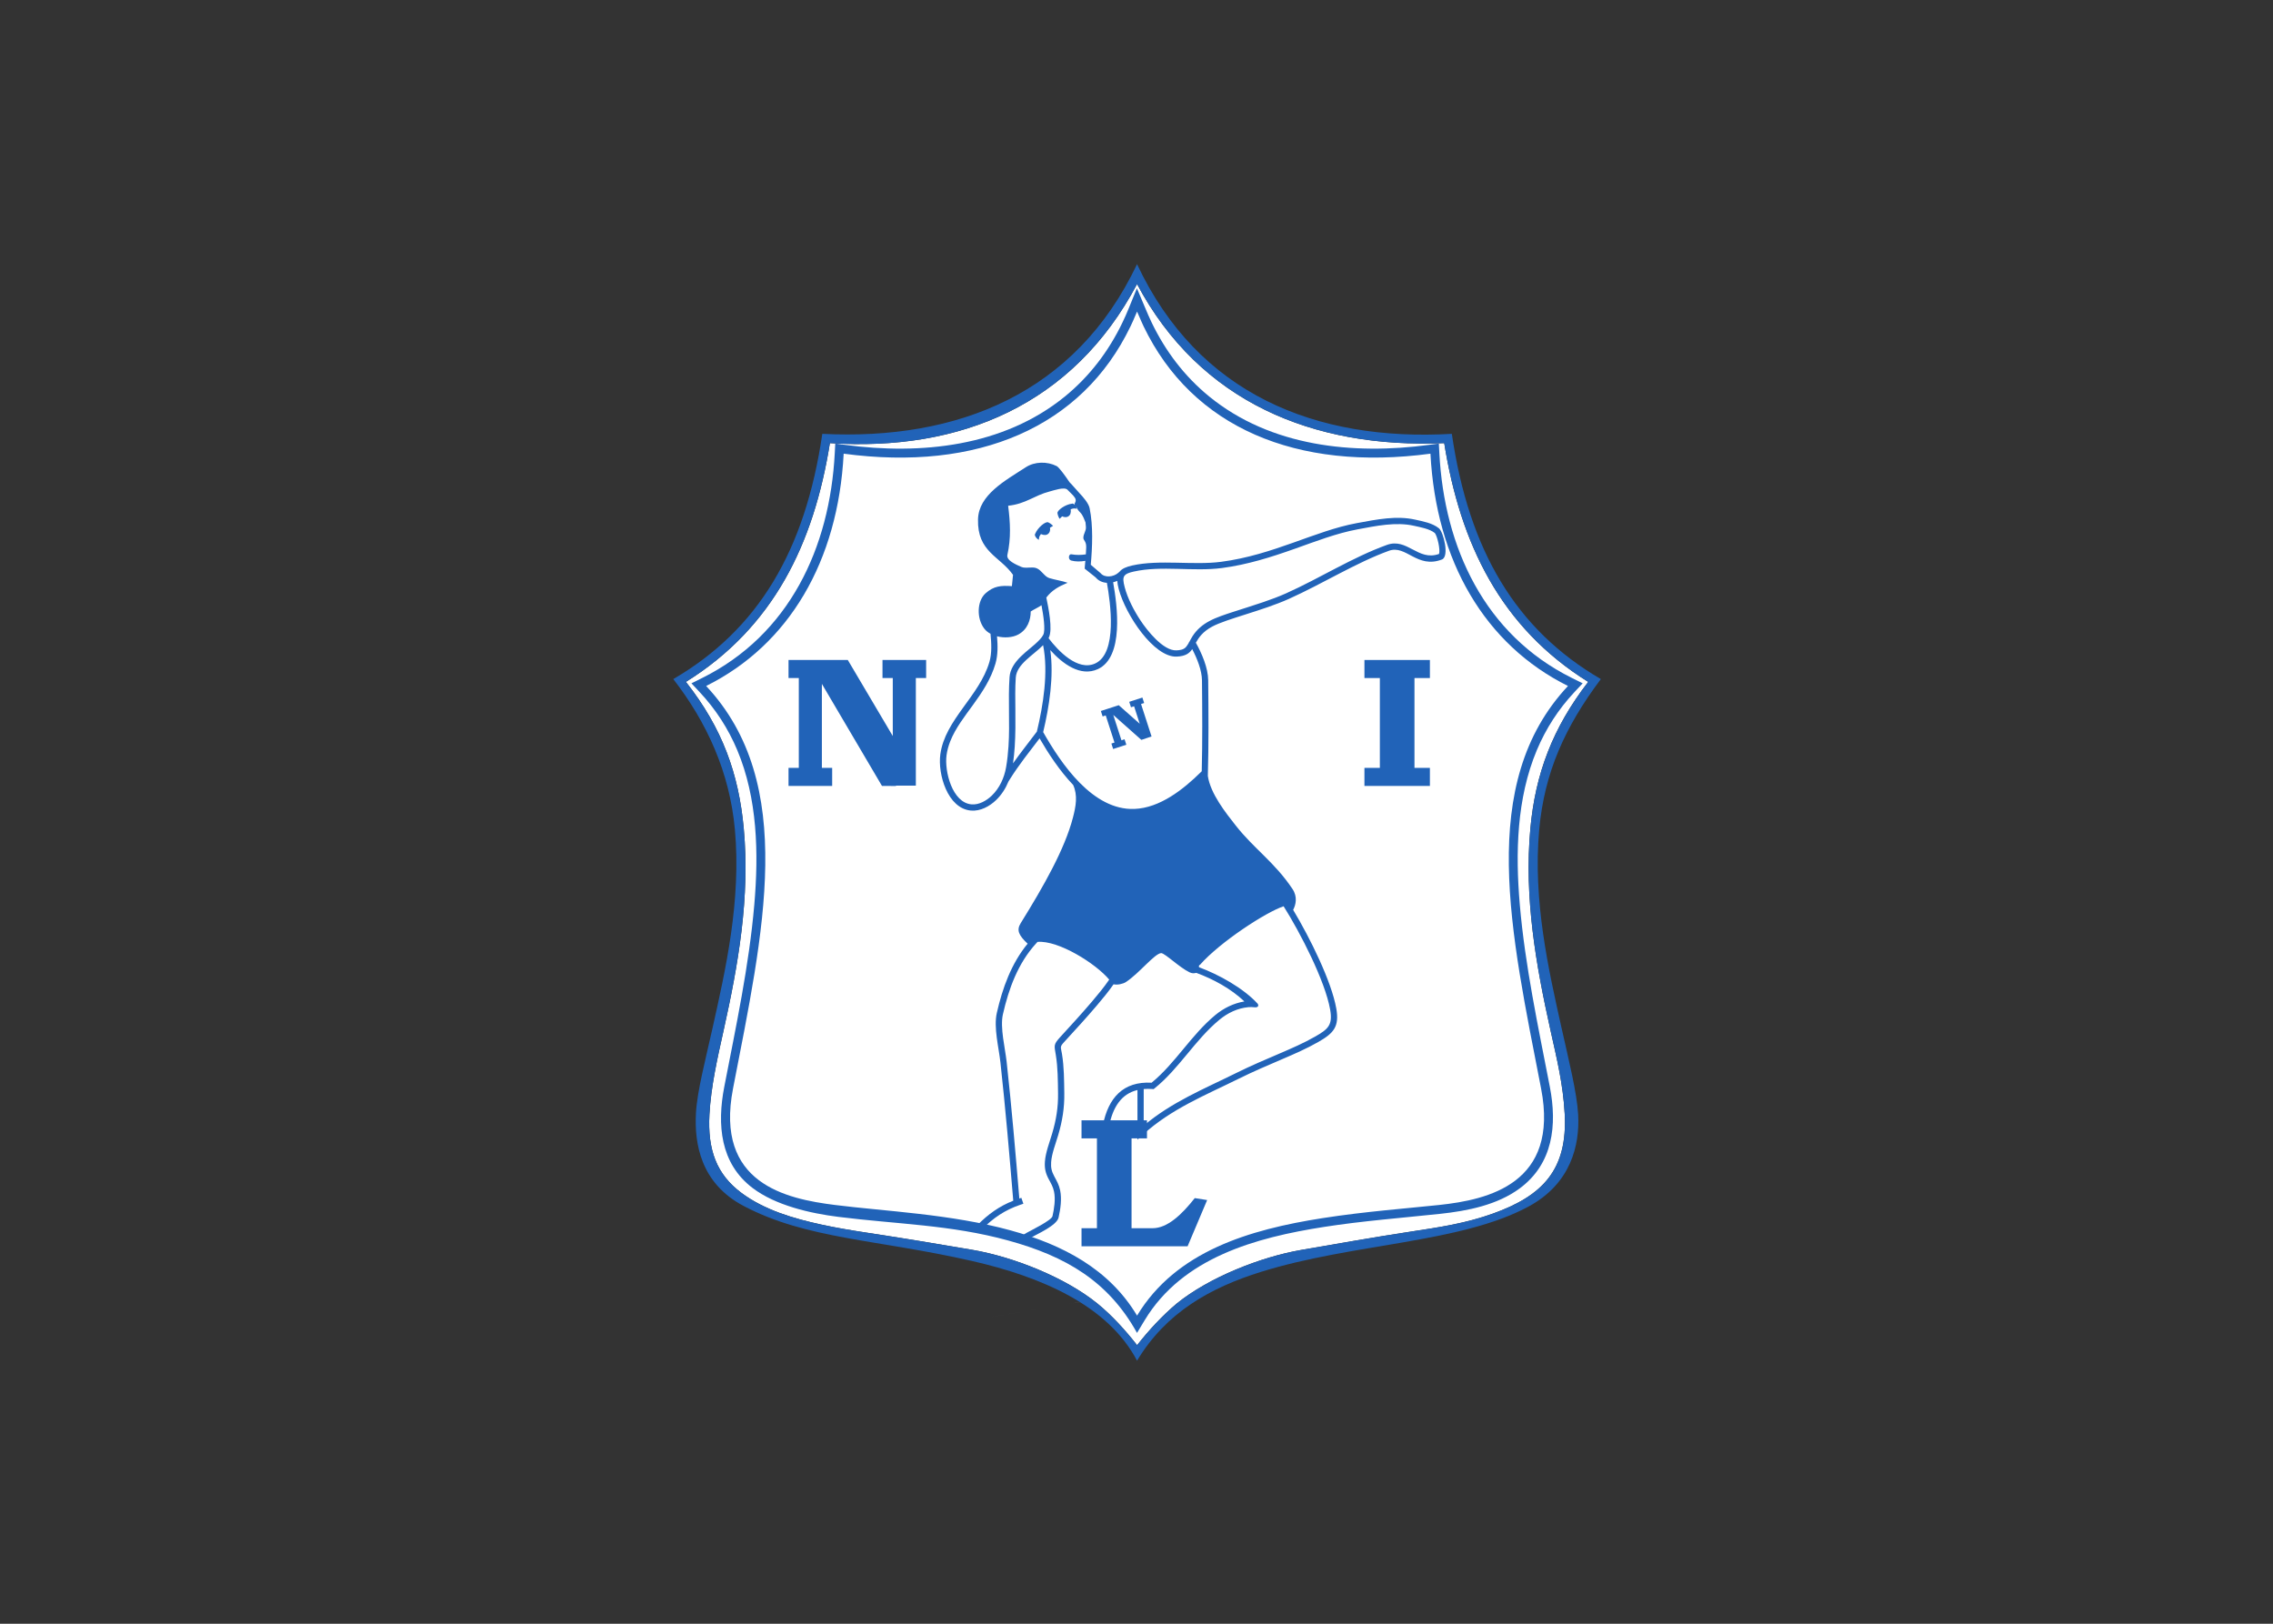 <svg clip-rule="evenodd" fill-rule="evenodd" stroke-linejoin="round" stroke-miterlimit="2" viewBox="0 0 560 400" xmlns="http://www.w3.org/2000/svg"><rect x="0" y="0" width="560" height="400" fill="#333333" stroke="none"/><g transform="matrix(.788 0 0 .788 -32.581 -113.018)"><path d="m435.592 541.04c-145.804 24.345-72.902 12.172 0 0zm-134.778-259.083c-5.038 31.465-17.611 57.559-45.016 74.638 11.429 14.504 16.526 28.789 18.09 45.873 1.965 21.488-1.705 42.469-6.358 63.327-1.894 8.493-3.89 17.275-4.374 25.983-.619 11.15 2.248 18.76 9.964 24.538 7.185 5.378 16.319 8.042 24.954 9.922 4.596.999 9.287 1.781 13.852 2.478 11.177 1.695 22.365 3.523 33.518 5.446 12.723 2.194 28.912 8.578 38.997 16.765 4.514 3.665 8.741 8.325 12.419 13.03 3.706-4.707 7.804-9.161 12.393-13.023 10.083-8.184 26.28-14.578 39.004-16.772 11.153-1.923 22.818-3.989 33.997-5.685 9.091-1.382 17.289-2.582 25.964-5.704 15.414-5.548 23.303-13.652 22.33-31.234-.508-9.135-2.393-16.854-4.377-25.744-4.653-20.858-8.321-41.839-6.356-63.327 1.564-17.084 6.897-31.369 18.09-45.873-27.405-17.079-39.978-43.173-45.015-74.638-41.088 1.72-76.403-12.882-96.044-49.73-20.013 37.784-55.259 52.394-96.032 49.73" fill="#fff"/><g fill="#2163b8"><path d="m251.852 355.721c26.514-15.477 41.226-40.039 46.588-76.671 42.282 2.132 79.178-12.559 98.41-53.039 19.108 40.7 55.937 55.49 98.413 53.039 5.359 36.632 20.074 61.194 46.589 76.671-11.243 14.991-17.632 29.174-19.262 46.999-2.036 22.273 2.943 43.951 7.018 62.229 2.21 9.908 4.78 20.119 5.153 26.914.527 9.53-2.239 21.616-15.588 28.791-21.404 11.505-54.723 11.387-83.581 20.386-15.782 4.922-29.648 12.643-38.742 27.762-9.194-17.422-30.121-26.274-51.64-31.177-29.831-6.796-51.643-6.791-71.398-17.209-13.406-7.072-15.399-19.498-14.872-29.033.378-6.792 2.945-16.526 5.153-26.434 4.077-18.278 9.053-39.956 7.017-62.229-1.629-17.825-8.734-33.439-19.258-46.999zm48.962-73.764c-5.038 31.465-17.611 57.559-45.016 74.638 11.429 14.504 16.526 28.789 18.09 45.873 1.965 21.488-1.705 42.469-6.358 63.327-1.894 8.493-3.89 17.275-4.374 25.983-.619 11.15 2.248 18.76 9.964 24.538 7.185 5.378 16.319 8.042 24.954 9.922 4.596.999 9.287 1.781 13.852 2.478 11.177 1.695 22.365 3.523 33.518 5.446 12.723 2.194 28.912 8.578 38.997 16.765 4.514 3.665 8.741 8.325 12.419 13.03 3.706-4.707 7.804-9.161 12.393-13.023 10.083-8.184 26.28-14.578 39.004-16.772 11.153-1.923 22.818-3.989 33.997-5.685 9.091-1.382 17.289-2.582 25.964-5.704 15.414-5.548 23.303-13.652 22.33-31.234-.508-9.135-2.393-16.854-4.377-25.744-4.653-20.858-8.321-41.839-6.356-63.327 1.564-17.084 6.897-31.369 18.09-45.873-27.405-17.079-39.978-43.173-45.015-74.638-41.088 1.72-76.403-12.882-96.044-49.73-20.013 37.784-55.259 52.394-96.032 49.73"/><path d="m305.49 282.488c23.787 3.194 49.541.56 68.762-15.083 7.744-6.303 13.722-14.19 18.04-23.172.706-1.467 1.363-2.955 1.977-4.462l2.534-6.226 2.615 6.193c.635 1.5 1.294 3.052 2.003 4.521 4.317 8.973 10.293 16.85 18.03 23.149 19.219 15.64 44.973 18.274 68.757 15.08l2.998-.401.158 3.021c1.537 29.521 14.192 56.721 41.453 70.266l3.357 1.668-2.563 2.735c-5.01 5.349-8.933 11.41-11.772 18.167-6.327 15.062-6.703 32.198-5.326 48.249 1.639 19.082 5.761 38.23 9.401 57.021 2.312 11.951.996 23.994-9.394 31.703-7.043 5.225-16.379 7.067-24.918 7.976-12.147 1.295-24.23 2.209-36.323 4.094-21.226 3.311-44.184 9.527-56.043 29.162l-2.397 3.97c-8.95-16.16-22.264-23.947-40.294-28.897-17.953-4.93-34.751-5.074-53.07-7.381-8.795-1.106-19.615-3.557-26.826-9.025-10.154-7.698-11.141-19.831-8.862-31.602 3.64-18.791 7.761-37.939 9.398-57.021 1.38-16.051 1.004-33.187-5.326-48.249-2.836-6.757-6.762-12.818-11.772-18.167l-2.56-2.735 3.356-1.668c27.259-13.545 39.914-40.745 41.454-70.266l.158-3.021zm89.315-37.048c-15.201 31.614-47.798 45.436-89.683 39.812-1.753 33.602-17.041 59.72-42.999 72.621 28.636 30.579 17.861 77.021 8.402 125.872-5.754 29.699 16.557 34.448 31.866 36.376 15.679 1.977 36.279 2.824 54.891 7.936 16.228 4.454 30.822 12.029 39.568 26.651 12.155-20.123 35.077-26.899 57.999-30.475 13.3-2.074 26.678-3.068 36.458-4.112 15.345-1.635 37.62-6.677 31.869-36.376-9.462-48.851-20.234-95.293 8.401-125.872-25.959-12.901-41.245-39.019-42.998-72.621-41.874 5.621-74.463-8.191-89.671-39.784-.166-.347-1.16-2.522-2.058-4.646-.925 2.275-1.721 3.942-2.045 4.618"/><path d="m409.243 348.69c2.794-.121 3.971-1.037 4.852-2.341 1.53 2.929 3.023 6.656 3.053 9.762.093 9.419.163 18.964-.075 28.423l-.281.276c-5.449 5.374-12.787 11.205-20.79 11.503-13.016.486-22.874-14.136-28.493-23.995l-.012-.023c1.877-7.861 3.396-17.429 2.224-25.643 3.803 4.234 9.406 8.465 14.873 5.952 8.208-3.775 6.092-19.831 4.778-27.153.444-.106.879-.255 1.292-.444.043.73.189 1.569.447 2.539 2.142 8.118 11.042 21.446 18.132 21.144zm-32.731-47.805c-2.126.234-4.667 2.079-4.546 2.962.066.517.323 1.268.675 1.774.262-.258.522-.52.787-.775 1.426.676 2.997-.007 2.676-2.199.616-.3 1.251-.352 1.901-.156-.045-.248-.137-.489-.255-.706.134.175.26.347.321.503.269.706 1.051 1.285 1.445 1.866.468.685.886 1.694 1.222 2.601.049.474.092.949.127 1.421.092 1.243-.805 2.136-.803 3.378 0 .857.924 1.011.893 2.936-.012.59-.054 1.391-.113 2.241-1.507.225-2.962.253-4.509-.019-.917-.163-1.134 1.663-.059 1.951 1.388.373 2.914.354 4.409.09-.056.685-.115 1.315-.163 1.809l-.035.635 3.432 2.745c.883 1.077 2.158 1.604 3.505 1.686 1.11 6.146 3.365 21.98-3.642 25.202-5.513 2.536-11.663-4.016-14.601-7.903l.092-.182c1.275-2.546-.149-9.443-.787-12.516 1.746-2.274 3.815-3.45 6.656-4.62-1.946-.661-3.848-.885-5.728-1.466-1.556-.482-2.345-2.405-3.953-3.075-1.415-.591-3.423.191-4.795-.416-1.658-.732-4.755-2.005-4.353-3.777 1.169-5.179.9-10.111.234-15.343 5.612-.597 8.082-3.205 12.981-4.464 1.353-.347 4.608-1.516 5.564-.543.69.699 1.269 1.245 1.701 1.71v.005l.009.01.187.208c.725.833.916 1.433.378 2.321-.099.161-.052.348.056.539-.326-.369-.699-.569-.909-.432zm-11.519 9.436c.791-1.989 3.241-3.956 4.06-3.607.482.204 1.139.65 1.533 1.12-.319.187-.638.371-.954.555.276 1.554-.798 2.891-2.825 2.003-.453.517-.673 1.115-.654 1.793-.898-.426-1.498-1.559-1.16-1.864zm33.933 185.012c8.754-7.398 18.756-11.432 28.988-16.498 4.433-2.197 8.947-4.117 13.489-6.061 3.783-1.62 7.6-3.273 11.176-5.321 4.001-2.294 5.501-3.567 4.641-8.416-1.592-8.982-9.315-24.006-14.547-32.291-5.519 1.799-19.962 11.242-26.136 18.281-.343.092-.392.404-.319.77 6.24 2.317 13.793 6.485 18.326 11.391.46.633.134 1.28-1.002 1.134-.578-.076-1.344-.085-1.863-.038-3.401.312-6.484 1.788-9.11 3.961-7.622 6.304-12.535 15.22-20.241 21.418l-.3.24-.383-.028c-.966-.071-1.871-.068-2.719.003zm46.73-67.463c5.256 8.751 11.975 22.308 13.485 30.827 1.015 5.728-.874 7.745-5.593 10.449-3.642 2.086-7.521 3.77-11.378 5.421-4.509 1.929-8.991 3.836-13.389 6.016-10.664 5.281-21.227 9.468-30.171 17.626l-1.634 1.488v-15.513c-5.034 1.205-7.703 5.334-8.888 11.373l-.189.959-1.916-.376.189-.959c1.677-8.54 6.34-13.769 15.225-13.278 7.482-6.141 12.372-14.913 19.93-21.163 2.617-2.163 5.741-3.694 9.083-4.244-4.213-3.992-9.667-6.958-15.049-8.937-.688.184-1.274.226-2.119-.182-3.165-1.524-7.49-5.808-8.822-5.997-2.076.109-6.826 6.28-11.056 9.055-.885.581-2.655.976-3.857.704-1.625 2.329-3.484 4.578-5.286 6.694-3.219 3.786-6.594 7.456-9.95 11.12-1.677 1.828-1.28 1.577-.888 3.994.666 4.086.656 8.124.72 12.246.071 4.58-.616 8.715-1.904 13.09-.76 2.579-2.026 5.793-2.21 8.446-.121 1.745.163 2.902.973 4.426.815 1.526 1.483 2.64 1.844 4.388.562 2.726.109 5.825-.486 8.505-.558 2.511-6.838 5.234-9.006 6.472-.482.274-.959.555-1.429.848l-.827.517-1.032-1.655.827-.518c.491-.307.989-.602 1.493-.888 1.294-.737 7.775-3.878 8.068-5.198.529-2.381.982-5.265.482-7.688-.315-1.526-.943-2.53-1.654-3.867-.985-1.844-1.346-3.365-1.2-5.477.199-2.87 1.467-6.089 2.284-8.862 1.233-4.185 1.892-8.127 1.826-12.508-.061-4.02-.047-7.981-.694-11.963-.487-2.998-.81-3.241 1.374-5.626 3.342-3.647 6.699-7.301 9.904-11.066 1.849-2.173 3.769-4.494 5.416-6.896-4.186-5.008-15.844-12.341-22.42-11.793l-.467.512c-5.629 6.158-8.536 14.129-10.355 22.143-.935 4.114.699 10.546 1.172 14.835 1.559 14.221 2.78 28.487 3.968 42.741l.635-.215.626 1.847-.923.311c-4.89 1.659-8.468 4.103-12.089 7.762l-.685.694-1.388-1.372.687-.695c3.425-3.46 6.852-5.911 11.235-7.645-1.199-14.412-2.432-28.836-4.008-43.213-.512-4.677-2.166-10.936-1.133-15.485 1.766-7.777 4.53-15.454 9.634-21.658-2.83-2.65-3.512-4.242-2.173-6.399 7.211-11.627 13.77-23.139 16.344-33.031.917-3.526 1.547-6.932.066-10.189-4.256-4.478-7.773-9.863-10.503-14.568-3.179 4.188-6.427 8.226-9.237 12.709l-.492.784c-.881 2.166-2.163 4.167-3.854 5.797-2.055 1.979-4.922 3.533-7.856 3.285-7.334-.621-10.428-11.425-9.587-17.573 1.49-10.919 12.204-18.127 15.352-28.904.796-2.726.622-5.886.336-8.791-.758-.409-1.417-.929-1.906-1.554-2.501-3.189-2.357-8.676.352-11.094 2.581-2.303 4.825-2.478 8.238-2.242.118-1.181.236-2.362.354-3.54-4.159-5.862-11.205-7.147-10.945-17.351.196-7.664 8.515-12.114 14.946-16.285 2.778-1.804 6.701-1.861 9.651-.356.694.356 2.515 2.801 4.013 5.037 1.108 1.108 2.161 2.428 3.193 3.517 1.063 1.117 2.782 3.078 3.094 4.615 1.134 5.575.855 12.058.357 17.679l3.04 2.598c1.308 1.597 4.102 1.205 5.545-.068l.43-.381c.749-.937 2.057-1.502 3.961-1.929 8.51-1.911 19.103-.01 27.766-1.143 16.42-2.15 29.295-9.663 42.373-12.086 6.483-1.202 12.544-2.412 18.394-1.084 2.289.519 5.305 1.03 7.336 2.683 1.42 1.152 3.349 8.838.943 9.764-7.752 2.981-11.196-4.677-16.557-2.733-10.298 3.734-20.747 10.315-31.305 15.053-8.21 3.684-19.462 6.235-23.949 8.646-2.983 1.604-4.214 3.435-5.123 5.052 1.88 3.361 3.824 7.88 3.861 11.732.1 9.915.17 19.965-.113 29.913.829 5.563 5.586 11.51 8.73 15.509 5.725 7.284 12.194 11.507 17.756 19.865 1.604 2.412 1.028 4.915.185 6.491zm-87.583-45.809c.246-1.727.413-3.46.529-5.198.253-3.862.238-7.733.203-11.6-.031-3.325-.106-6.722.125-10.038.295-4.183 5.44-6.946 8.548-10.104 1.696 8.399.033 18.796-1.951 27.02-2.506 3.333-5.069 6.54-7.454 9.92zm-5.007-39.72c2.267.581 4.856.411 6.655-.562 2.908-1.575 3.883-4.563 3.883-7.199.773-.524 2.523-1.339 3.368-1.951.586 3.104 1.302 7.752.556 9.244-.915 1.821-4.028 4.103-5.603 5.482-1.892 1.658-3.873 3.645-4.634 6.108-.163.529-.267 1.073-.307 1.628-.501 7.147.144 14.417-.331 21.644-.144 2.194-.375 4.386-.753 6.552-.572 3.292-2.034 6.512-4.462 8.852-1.632 1.573-3.991 2.945-6.337 2.745-6.048-.513-8.5-10.385-7.82-15.362.203-1.49.602-2.931 1.15-4.329 1.621-4.117 4.521-7.811 7.103-11.37 2.928-4.035 5.626-8.081 7.04-12.925.794-2.714.735-5.687.492-8.557zm39.92-19.008.006.005-.033.028c-.577.725-.456 1.807.04 3.683.926 3.507 2.919 7.303 4.912 10.316 2.029 3.068 7.079 9.554 11.25 9.375 1.075-.045 2.237-.194 2.986-1.047.304-.347.592-.805.871-1.296l-.045-.081.133-.075c.368-.659.722-1.361 1.074-1.906 1.351-2.093 3.066-3.567 5.258-4.743 2.203-1.186 4.953-2.064 7.331-2.841 3.167-1.035 6.351-2.003 9.504-3.08 2.44-.836 4.885-1.731 7.24-2.79 10.564-4.74 20.555-11.16 31.439-15.104 6.41-2.324 9.7 5.175 16.301 2.825.499-1.247-.54-5.628-1.299-6.545-1.672-1.33-4.466-1.8-6.492-2.258-5.688-1.292-11.978.054-17.608 1.098-6.68 1.238-13.243 3.801-19.635 6.066-7.513 2.666-14.901 4.998-22.839 6.037-9.004 1.178-18.862-.848-27.592 1.112-1.455.329-2.338.669-2.801 1.221"/><path d="m398.097 363.511 3.286 10.151-1.875.605.009.033-1.325.42-8.779-7.792 2.56 7.925.971-.315.552 1.703-4.119 1.332-.55-1.702.971-.315-2.742-8.474-.969.314-.553-1.705 5.593-1.809 6.564 5.805-1.769-5.472-.971.314-.55-1.706 4.117-1.332.55 1.706z"/><path d="m327.687 355.393v33.643h-6.212v.106l-4.383-.028-18.784-31.893v26.257h3.216v5.645h-13.644v-5.645h3.214v-28.085h-3.214v-5.645h18.531l14.063 23.777v-18.132h-3.215v-5.645h13.645v5.645z"/><path d="m483.584 355.393v28.085h4.825v5.645h-20.468v-5.645h4.823v-28.085h-4.823v-5.645h20.468v5.645z"/><path d="m395.129 499.301v28.085h6.587c4.636 0 9.136-4.273 13.175-9.41l3.875.605-6.112 14.45h-33.168v-5.645h4.82v-28.085h-4.82v-5.648h20.466v5.648z"/></g></g></svg>